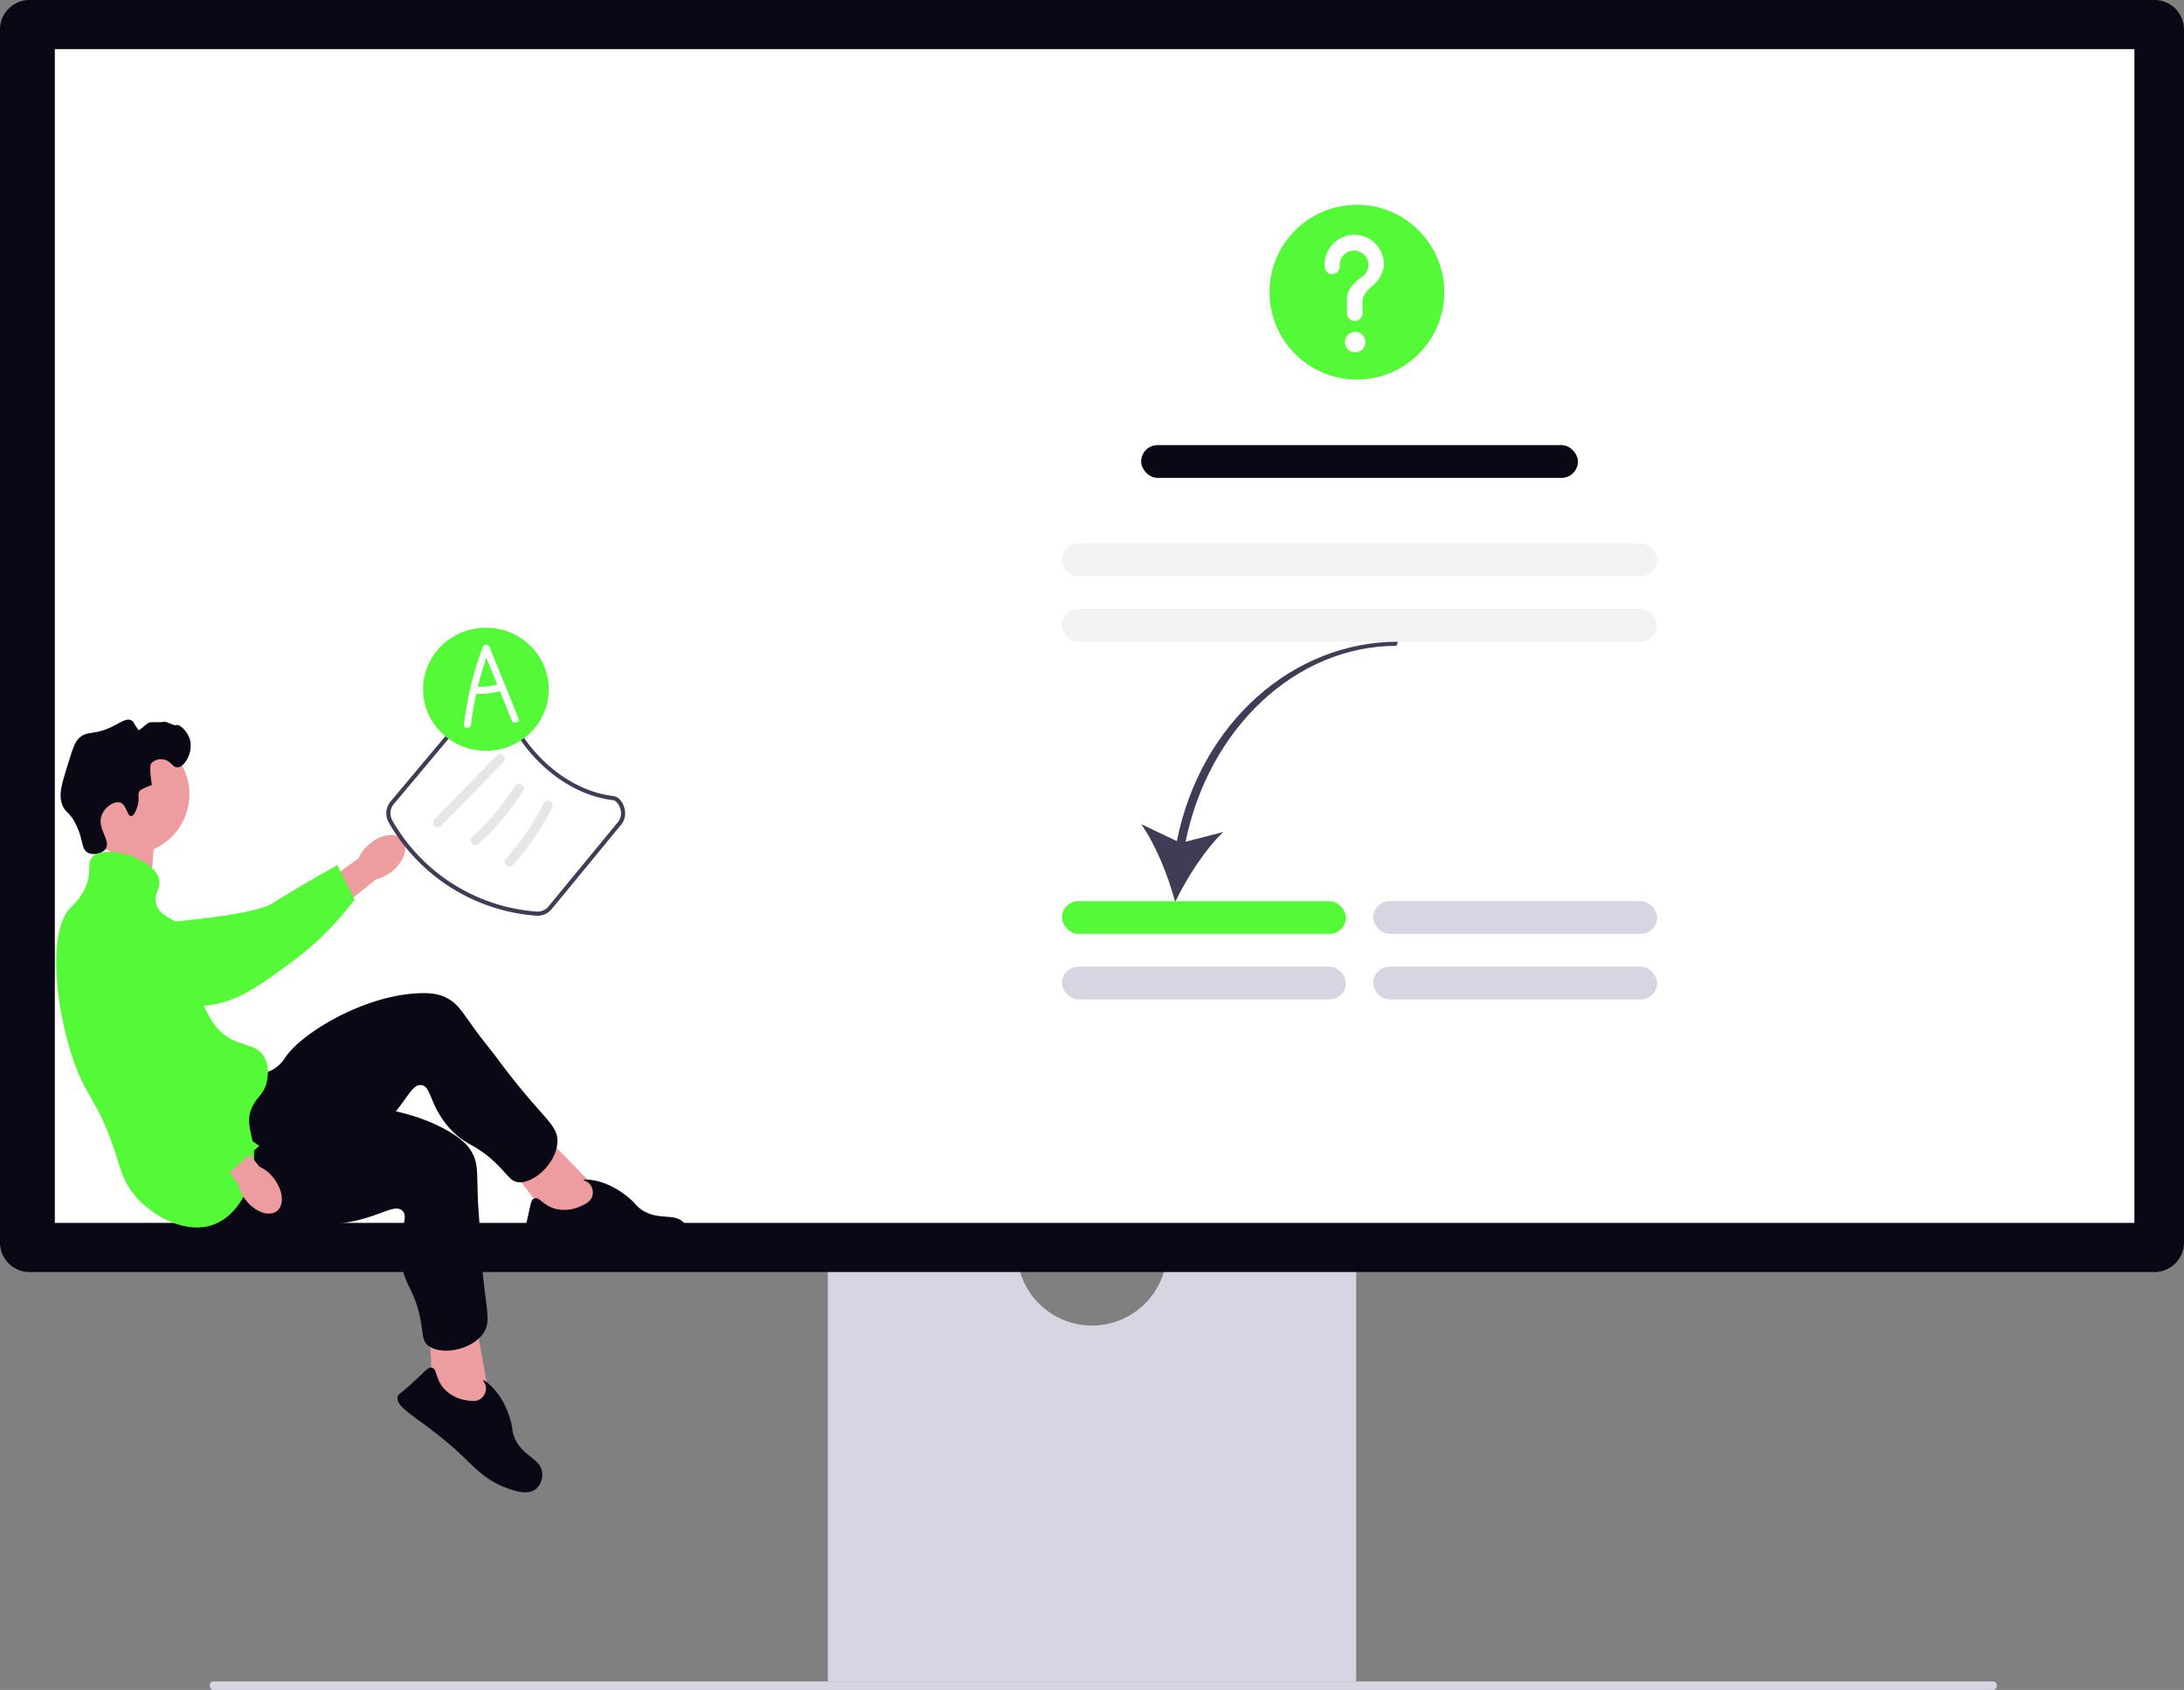 <svg xmlns="http://www.w3.org/2000/svg" width="800.003" height="618.866" viewBox="0 0 800.003 618.866" xmlns:xlink="http://www.w3.org/1999/xlink" role="img" artist="Katerina Limpitsouni" source="https://undraw.co/"><rect x="0" y="0" width="800.003" height="618.866" fill="#808080" stroke="none"/><g transform="translate(-560 -231.001)"><path d="M15.18,488.765a1.456,1.456,0,0,0,1.308,1.575H668.472a1.6,1.6,0,0,0,0-3.15H16.488a1.456,1.456,0,0,0-1.308,1.575Z" transform="translate(621.678 359.527)" fill="#d6d6e3"/><path d="M353.105,370.945a27.478,27.478,0,0,1-54.387,0H229.146V524.776H422.677V370.945H353.105Z" transform="translate(634.09 321.943)" fill="#d6d6e3"/><path d="M789.214,487.736H10.789A10.8,10.8,0,0,1,0,476.947V32.7A10.8,10.8,0,0,1,10.789,21.911H789.214A10.8,10.8,0,0,1,800,32.7V476.947a10.8,10.8,0,0,1-10.789,10.789Z" transform="translate(560 209.09)" fill="#090814"/><rect width="761.747" height="429.819" transform="translate(580.088 249.004)" fill="#fff"/><g transform="translate(-336.969 152)"><path d="M-1.338,2.965,14.7,2.055l-1.18,15.568H-2.8Z" transform="translate(939 382)" fill="#ed9da0"/><path d="M123.853,205.949c4.349-3.594,9.729-4.263,12.015-1.494s.614,7.924-3.737,11.519a14.119,14.119,0,0,1-5.958,2.995l-18.62,14.994-6.85-8.888,19.083-13.838a14.12,14.12,0,0,1,4.066-5.288Z" transform="translate(908.546 182.037)" fill="#ed9da0"/><path d="M16.233,239.779c-.009-.663,0-6.447,4.279-10.1,4.919-4.2,11.86-2.5,14.294-1.9,5.624,1.377,6.085,3.79,11.366,6.268,9.881,4.637-2.5,2.264,3.38.777,2.035-.515,31.312-2.545,38.6-7.031,14.174-8.724,23.831-14.013,23.831-14.013L118.3,226.4a112.531,112.531,0,0,1-21.977,22.1c-13.179,9.646-19.769,14.469-29.783,16.332-.862.16-22.072,3.782-39.155-8.981-3.9-2.911-11.036-8.245-11.147-16.07Z" transform="translate(908.546 182.037)" fill="#54f937"/><circle cx="21.993" cy="21.993" r="21.993" transform="translate(922.37 347.855)" fill="#ed9da0"/><g transform="translate(908.546 182.037)"><path d="M208.055,333.43l-22.649-23.184-11.692,12.2,16.875,22.23,16.738,1.914Z" fill="#ed9da0"/><path d="M78.726,289.954c1.325.11,5.535.953,9.558-1.26a13.073,13.073,0,0,0,4.63-4.472c5.9-8.863,28.552-22.684,48.881-23.535,4.6-.193,7.634.341,10.388,1.776,3.905,2.036,5.464,4.952,10.42,11.783,2.711,3.737,5.71,7.257,8.454,10.97,16.062,21.736,22.151,23.443,21.529,30.411-.691,7.732-9.029,15.067-14.571,14.22-2.27-.347-3.149-1.925-6.181-5.12-8.891-9.368-12.57-7.637-18.9-14.812-7.391-8.377-6.423-15.323-10.279-15.591-3.576-.249-5.1,5.677-12.729,13.548-3.493,3.6-5.98,5.254-13.559,10.511C86.857,338.857,86.386,340.3,80.431,341.928c-2.606.714-21.1,5.785-27.688-2.284-10.31-12.627,14.046-50.682,25.983-49.69Z" fill="#090814"/><path d="M201.13,338.669c1.666-.748,3.614-1.623,4.24-3.634a4.835,4.835,0,0,0-.7-4.2c-1.011-1.338-2.508-1.514-2.448-1.751.092-.36,3.632-.22,7.517,1.154a30.075,30.075,0,0,1,8.28,4.772c3.385,2.643,2.93,3.173,5.053,4.7,6.516,4.678,12.628.991,16.154,5.378a6.949,6.949,0,0,1,1.369,6.04c-1.15,3.9-6.743,5.246-9.8,5.94-7.361,1.67-12.933.307-18.752-.674-19.787-3.334-30.9-.3-32.392-4.882-.282-.868.176-.794,1.7-7.16,1.506-6.284,1.456-8.009,2.739-8.513,1.93-.757,3.227,2.688,8.089,3.867a13.78,13.78,0,0,0,8.944-1.036Z" fill="#090814"/></g><g transform="translate(908.546 182.037)"><path d="M167.788,409.275l-5.722-31.9L145.542,380.9l1.48,27.87L159.8,419.751Z" fill="#ed9da0"/><path d="M85.188,300.678c1.034.835,4.044,3.9,8.617,4.325a13.073,13.073,0,0,0,6.342-1.1c9.86-4.02,36.364-2.737,53.662,7.974,3.917,2.426,6.125,4.569,7.6,7.3,2.088,3.877,1.741,7.166,2.006,15.6.145,4.614.65,9.211.835,13.824,1.085,27.005,5.165,31.836.737,37.253-4.913,6.01-15.932,7.4-20.042,3.584-1.683-1.561-1.524-3.361-2.239-7.707-2.1-12.744-6.112-13.378-7.321-22.869-1.411-11.082,3.29-16.286.25-18.673-2.819-2.214-7.4,1.836-18.141,4.063-4.913,1.019-7.9.989-17.122,1.084-35.915.369-37.113,1.3-42.957-.7-2.557-.872-20.707-7.062-21.628-17.438-1.44-16.237,40.082-34.049,49.4-26.526Z" fill="#090814"/><path d="M159.116,409.722c1.8.316,3.9.687,5.549-.626a4.835,4.835,0,0,0,1.781-3.865c-.086-1.675-1.225-2.661-1.042-2.823.279-.246,3.128,1.858,5.572,5.176a30.074,30.074,0,0,1,4.172,8.6c1.317,4.088.643,4.27,1.543,6.723,2.765,7.53,9.893,7.911,10.347,13.521a6.949,6.949,0,0,1-2.26,5.767c-3.143,2.584-8.525.555-11.444-.588-7.029-2.752-10.874-7.009-15.138-11.087-14.5-13.87-25.4-17.6-24.062-22.228.254-.876.591-.558,5.429-4.969,4.775-4.354,5.7-5.81,7.046-5.506,2.023.457,1.16,4.036,4.522,7.742a13.78,13.78,0,0,0,7.983,4.165Z" fill="#090814"/></g><path d="M38.815,189.879c.856-3.063-.219-4.179.877-5.554,0,0,.441-.553,4.384-2.046h0c-1.163-6.75-.292-7.892-.292-7.892a4.948,4.948,0,0,1,4.384-1.461c2.9.364,3.408,2.982,5.261,2.923,2.56-.081,5.63-5.2,4.677-9.646-.777-3.622-4.129-6.313-4.969-5.846s-3.832-1.578-4.969-1.169c-.777.279-4.432-.092-5.261.292-.905.42-3.5,3.035-3.745,2.705-1.722-2.289-1.686-3.089-2.685-3.582-1.771-.874-3.7.742-7.015,2.338-6.83,3.285-8.829,1.325-11.984,4.092-1.594,1.4-2.448,4.069-4.092,9.353-2.3,7.391-3.449,11.086-2.338,14.615,1.132,3.6,2.8,2.815,5.261,7.892,2.74,5.651,1.8,8.936,4.384,10.23,2,1,5.216.364,6.43-1.461,2.079-3.125-3.294-7.352-1.461-12.276,1.125-3.023,4.595-5.315,6.723-4.677,2.406.722,2.583,5.036,4.092,4.969,1.292-.057,2.189-3.266,2.338-3.8Z" transform="translate(908.546 184.172)" fill="#090814"/><path d="M22.154,210.924c4.5-5.046,22.832.177,24.553,8.184.708,3.294-1.9,4.684-1.169,8.476,1.076,5.547,7.169,5.169,11.692,10.815,6.421,8.016-.194,15.852,7.015,29.229,1.54,2.859,2.839,5.268,5.554,7.6,6.23,5.351,12.027,3.516,15.2,8.477,2.372,3.71,1.4,8.282,1.169,9.353-.936,4.392-3.473,5.462-5.261,9.061-2.975,5.988.393,10.384.585,17.538.239,8.951-4.517,21.358-14.03,25.429-10.687,4.574-23.577-3-29.814-10.523-3.722-4.488-4.8-8.628-6.43-13.738-7.277-22.837-11.388-20.772-16.953-38.875-6.362-20.7-7.612-44.941,0-52.613a21.911,21.911,0,0,0,5.554-7.6c2.379-5.7.324-8.556,2.338-10.815Z" transform="translate(908.546 182.037)" fill="#54f937"/><g transform="translate(908.546 182.037)"><path d="M88.653,328.391c3.489,4.433,4.03,9.827,1.208,12.047s-7.937.426-11.427-4.01a14.119,14.119,0,0,1-2.852-6.028L61.036,311.43l7.517-5.733,14.911,18.5A14.12,14.12,0,0,1,88.653,328.391Z" fill="#ed9da0"/><path d="M35.377,230.155c.647-.145,6.311-1.319,10.763,2.127,5.115,3.959,4.867,11.1,4.78,13.605-.2,5.786-2.468,6.73-3.817,12.406-2.524,10.619,2.283,20.487,4.938,25.939a56.625,56.625,0,0,0,9.75,13.881,123.1,123.1,0,0,0,21.632,18.46l-10.958,9.74s-17.455-5.32-29.282-15.979C31.052,299.4,12.395,260.716,8.527,251.293c-.333-.812,4.385,12.382,13.393-6.946,2.055-4.409,5.82-12.486,13.457-14.192Z" fill="#54f937"/></g></g><g transform="translate(-865 200.055)"><path d="M164.369,222.3c-.142,0-.283-.005-.425-.014a67.955,67.955,0,0,1-54.1-34.148,6.752,6.752,0,0,1,.69-7.7l31.66-37.722a6.9,6.9,0,0,1,5.32-2.407c1.4.033,4.715.387,5.358,2.942,3.8,15.1,19.863,32.847,39.177,35.2,1.958.238,3.529,1.984,4.2,4.672a6.66,6.66,0,0,1-1.335,5.916l-25.362,30.8a6.705,6.705,0,0,1-5.188,2.461Zm-16.976-80.472a5.311,5.311,0,0,0-4.036,1.865L111.7,181.412a5.23,5.23,0,0,0-.54,5.962,66.43,66.43,0,0,0,52.884,33.393,5.174,5.174,0,0,0,4.343-1.9l25.363-30.8a5.158,5.158,0,0,0,1.034-4.581c-.4-1.586-1.373-3.347-2.916-3.535-19.952-2.43-36.54-20.753-40.466-36.335-.318-1.262-2.232-1.755-3.918-1.795h-.09Z" transform="translate(1457.546 144)" fill="#3f3d56"/><path d="M129.03,189.376,151.855,166.1c1.56-1.591-.884-4.039-2.446-2.446L126.583,186.93c-1.56,1.591.884,4.039,2.446,2.446Z" transform="translate(1457.546 144)" fill="#e6e6e6"/><path d="M142.806,195.933a90.179,90.179,0,0,0,16.256-19.358c1.183-1.894-1.809-3.632-2.987-1.746a86.874,86.874,0,0,1-15.715,18.657c-1.661,1.489.792,3.929,2.446,2.446h0Z" transform="translate(1457.546 144)" fill="#e6e6e6"/><path d="M155.223,203.784a95.517,95.517,0,0,0,14.461-21.093c1-1.984-1.986-3.738-2.987-1.746a92.139,92.139,0,0,1-13.92,20.393c-1.489,1.649.951,4.1,2.446,2.446Z" transform="translate(1457.546 144)" fill="#e6e6e6"/><g transform="translate(1457.546 144)"><ellipse cx="23.013" cy="22.528" rx="23.013" ry="22.528" transform="translate(122.431 116.829)" fill="#54f937"/><path d="M157.417,150.043,146.8,123.938a1.308,1.308,0,0,0-2.5,0,115.388,115.388,0,0,0-6.881,28.349c-.187,1.653,2.4,1.64,2.59,0a110.67,110.67,0,0,1,1.888-11.3,27.228,27.228,0,0,0,8.671-.953l4.35,10.7C155.54,152.255,158.046,151.589,157.417,150.043Zm-14.931-11.614q1.308-5.356,3.131-10.57l3.969,9.758A25.009,25.009,0,0,1,142.486,138.429Z" fill="#fff"/></g></g><rect width="160" height="12" rx="6" transform="translate(978 394)" fill="#090814"/><rect width="218" height="12" rx="6" transform="translate(949 430)" fill="#f2f2f2"/><rect width="218" height="12" rx="6" transform="translate(949 454)" fill="#f2f2f2"/><path d="M315.838,221.081l-13.084-6.2c5.366,7.489,9.99,19.185,12.466,28.493,4.191-8.67,10.948-19.278,17.636-25.614l-13.828,3.557c8.521-41.76,40.569-71.739,77.27-71.739l.52-1.508C358.483,148.072,324.537,177.635,315.838,221.081Z" transform="translate(675.246 317.928)" fill="#3f3d56"/><rect width="104" height="12" rx="6" transform="translate(949 561)" fill="#54f937"/><rect width="104" height="12" rx="6" transform="translate(1063 561)" fill="#d6d6e3"/><rect width="104" height="12" rx="6" transform="translate(949 585)" fill="#d6d6e3"/><rect width="104" height="12" rx="6" transform="translate(1063 585)" fill="#d6d6e3"/><g transform="translate(48.585 -175)"><circle cx="32" cy="32" r="32" transform="translate(976.447 481)" fill="#54f937"/><circle cx="3.765" cy="3.765" r="3.765" transform="translate(1004.062 527.495)" fill="#fff"/><path d="M787.6,238.342a10.9,10.9,0,0,0-10.786,10.708c0,.054,0,.436,0,.936a2.762,2.762,0,0,0,2.762,2.762h0a2.764,2.764,0,0,0,2.763-2.765v0c0-.34,0-.575,0-.59a5.239,5.239,0,1,1,8.064,4.41h0s-3.931,2.531-5.13,6h0a7.692,7.692,0,0,0-.317,2.191c0,.3.018,2.973.053,5.139a2.847,2.847,0,0,0,2.848,2.8h0a2.848,2.848,0,0,0,2.848-2.848v-.018c-.012-1.983-.019-4.293-.019-4.46,0-2.132,2.057-4.256,3.746-5.641a11.361,11.361,0,0,0,3.907-6.221,7.106,7.106,0,0,0,.2-1.542,10.866,10.866,0,0,0-10.866-10.866Z" transform="translate(219.822 253.629)" fill="#fff"/></g></g></svg>